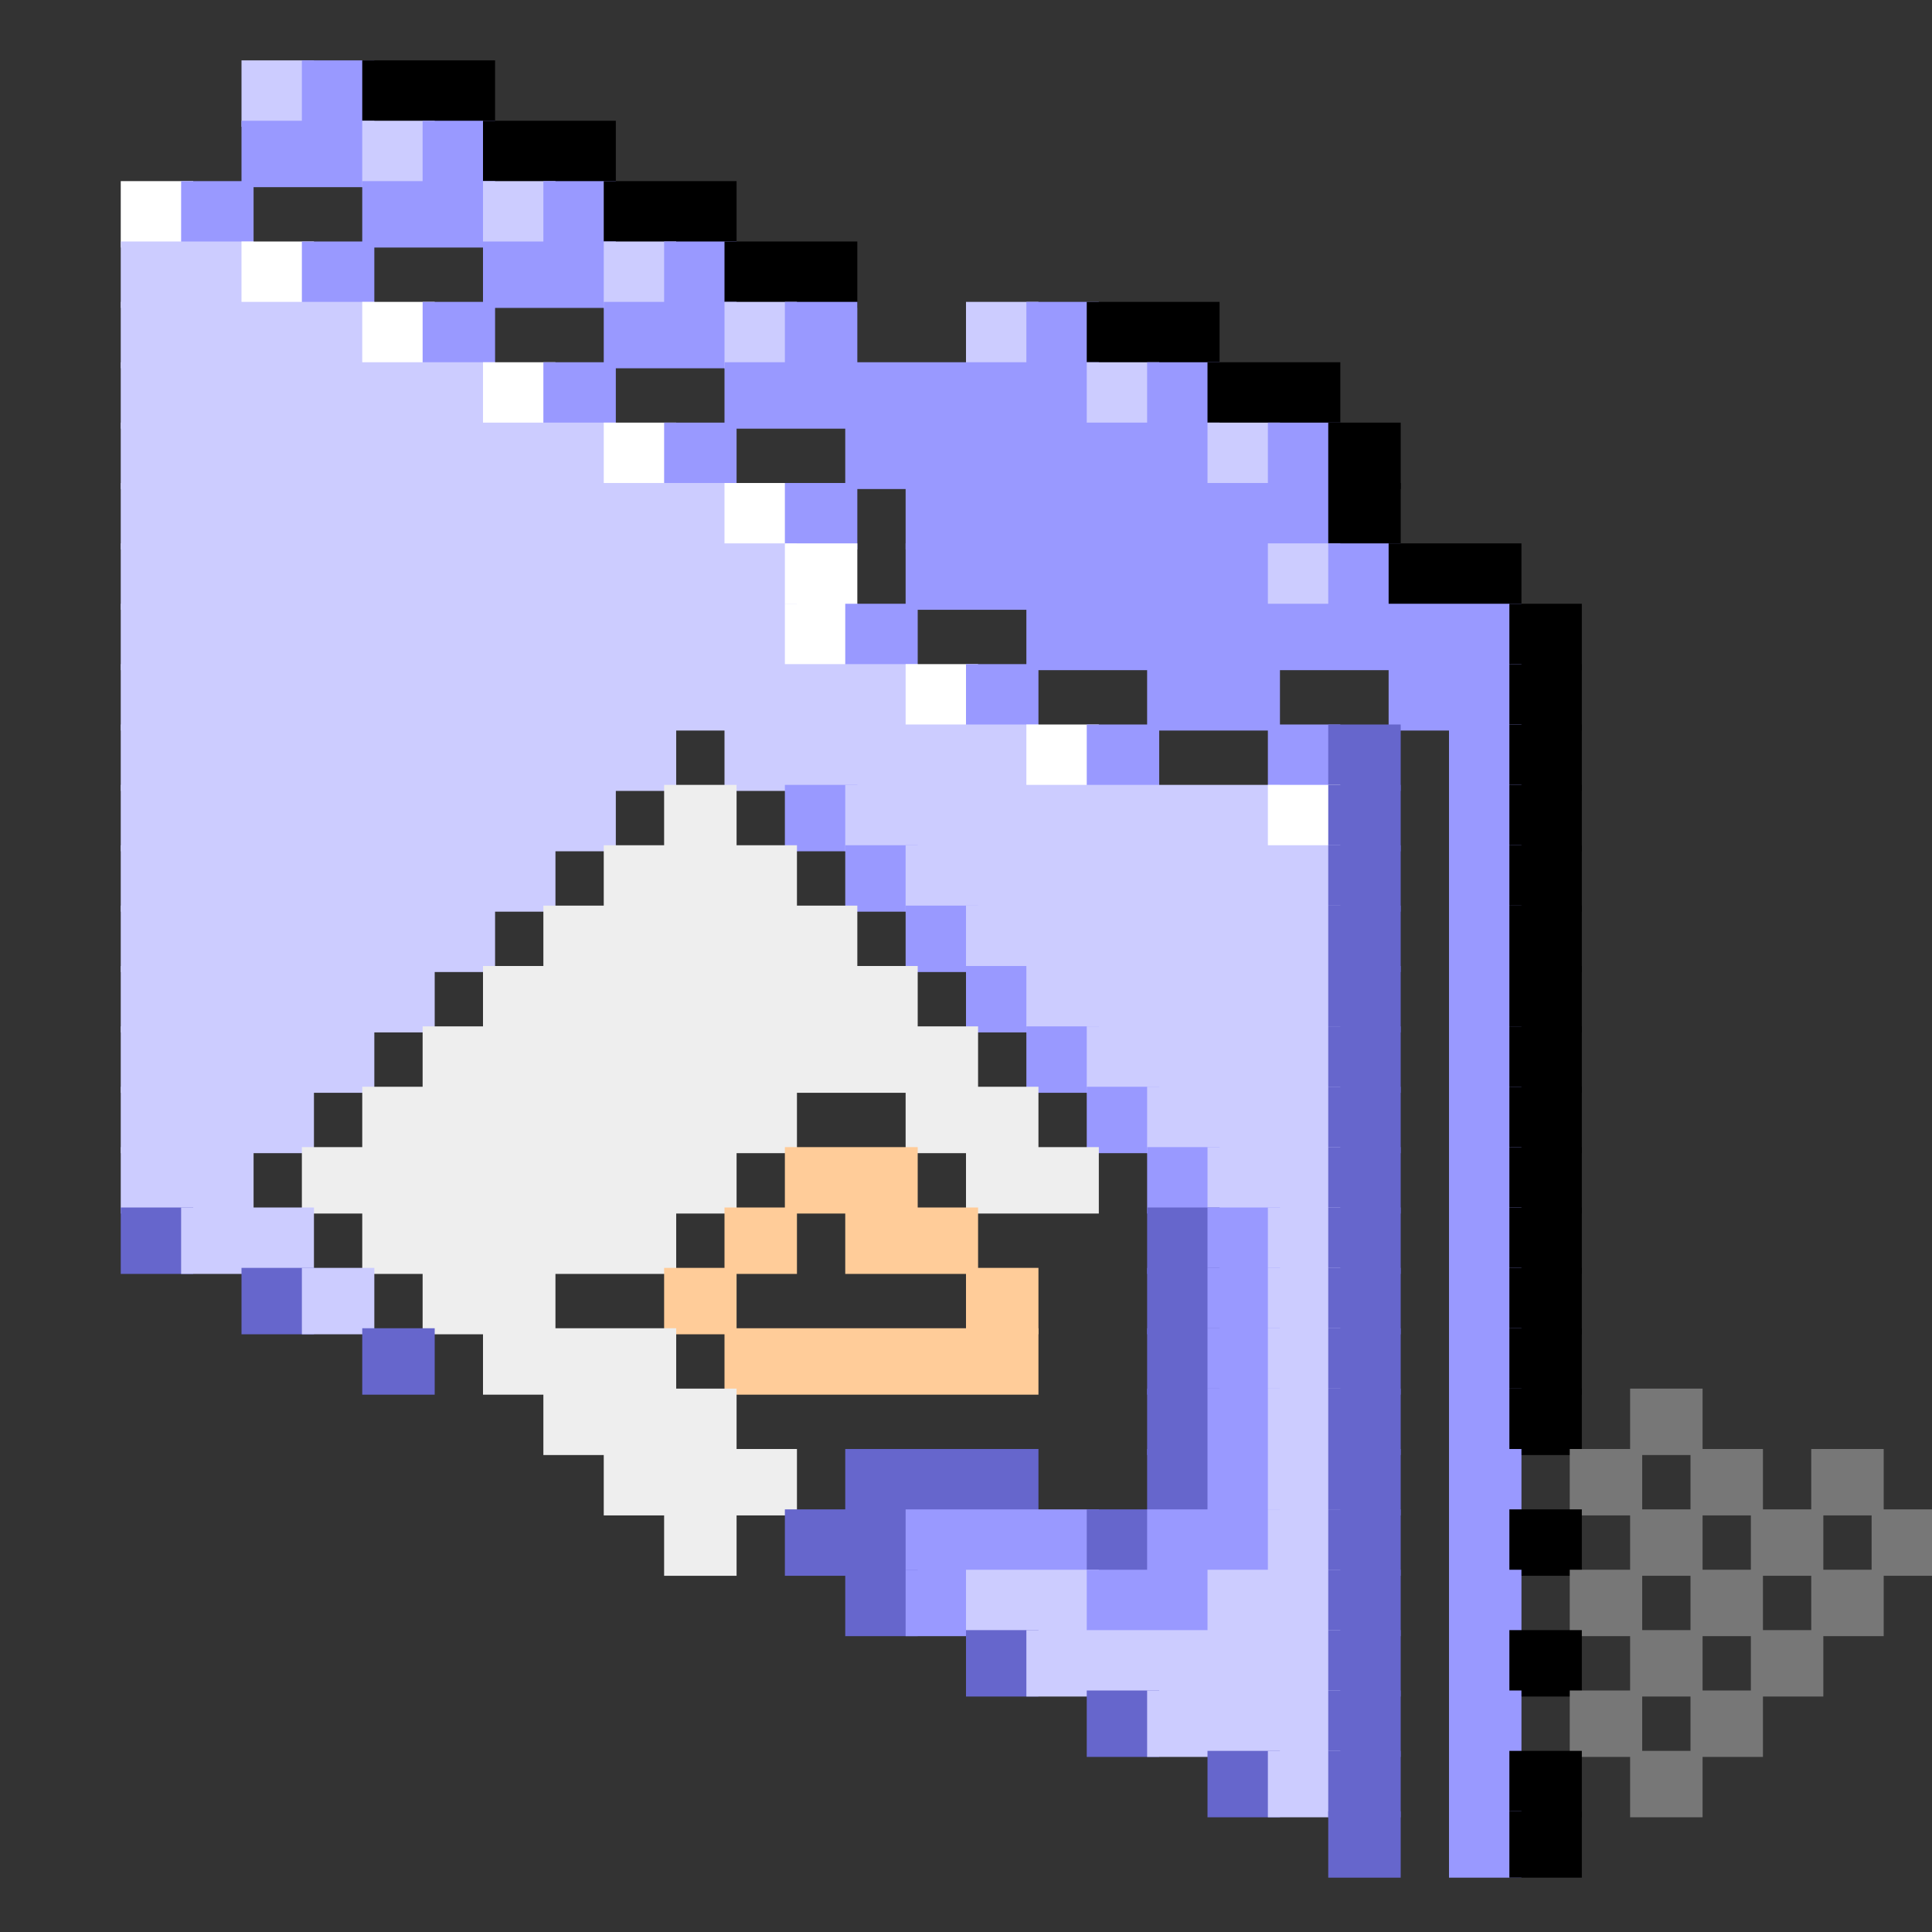 <svg viewBox='0 0 32 32' xmlns='http://www.w3.org/2000/svg'><rect x="0" y="0" width="32" height="32" fill="#333333" stroke="none"/><defs><g id='0'><rect width='1.2' height='1.1' fill='#ccccff'></rect></g><g id='1'><rect width='1.2' height='1.1' fill='#9999ff'></rect></g><g id='2'><rect width='2.2' height='1.1' fill='#000000'></rect></g><g id='3'><rect width='2.2' height='1.1' fill='#9999ff'></rect></g><g id='4'><rect width='1.2' height='1.1' fill='#ffffff'></rect></g><g id='5'><rect width='6.2' height='1.1' fill='#9999ff'></rect></g><g id='6'><rect width='1.2' height='1.1' fill='#000000'></rect></g><g id='7'><rect width='11.2' height='1.1' fill='#ccccff'></rect></g><g id='8'><rect width='8.2' height='1.1' fill='#ccccff'></rect></g><g id='9'><rect width='1.2' height='1.1' fill='#6666cc'></rect></g><g id='10'><rect width='7.2' height='1.1' fill='#ccccff'></rect></g><g id='11'><rect width='6.2' height='1.1' fill='#ccccff'></rect></g><g id='12'><rect width='5.2' height='1.1' fill='#ccccff'></rect></g><g id='13'><rect width='4.2' height='1.1' fill='#ccccff'></rect></g><g id='14'><rect width='7.2' height='1.1' fill='#eeeeee'></rect></g><g id='15'><rect width='3.2' height='1.1' fill='#ccccff'></rect></g><g id='16'><rect width='2.2' height='1.1' fill='#ccccff'></rect></g><g id='17'><rect width='2.2' height='1.1' fill='#eeeeee'></rect></g><g id='18'><rect width='5.2' height='1.1' fill='#eeeeee'></rect></g><g id='19'><rect width='2.2' height='1.1' fill='#ffcc99'></rect></g><g id='20'><rect width='1.2' height='1.1' fill='#ffcc99'></rect></g><g id='21'><rect width='3.2' height='1.1' fill='#eeeeee'></rect></g><g id='22'><rect width='1.2' height='1.1' fill='#777777'></rect></g><g id='23'><rect width='1.2' height='1.1' fill='#eeeeee'></rect></g></defs><rect width='1.2' height='1.1' x='4' y='1' fill='#ccccff'></rect><rect width='1.2' height='1.1' x='5' y='1' fill='#9999ff'></rect><rect width='2.2' height='1.1' x='6' y='1' fill='#000000'></rect><rect width='2.2' height='1.1' x='4' y='2' fill='#9999ff'></rect><use href='#0' x='6' y='2'></use><use href='#1' x='7' y='2'></use><use href='#2' x='8' y='2'></use><rect width='1.2' height='1.1' x='2' y='3' fill='#ffffff'></rect><use href='#1' x='3' y='3'></use><use href='#3' x='6' y='3'></use><use href='#0' x='8' y='3'></use><use href='#1' x='9' y='3'></use><use href='#2' x='10' y='3'></use><rect width='2.2' height='1.1' x='2' y='4' fill='#ccccff'></rect><use href='#4' x='4' y='4'></use><use href='#1' x='5' y='4'></use><use href='#3' x='8' y='4'></use><use href='#0' x='10' y='4'></use><use href='#1' x='11' y='4'></use><use href='#2' x='12' y='4'></use><rect width='4.2' height='1.1' x='2' y='5' fill='#ccccff'></rect><use href='#4' x='6' y='5'></use><use href='#1' x='7' y='5'></use><use href='#3' x='10' y='5'></use><use href='#0' x='12' y='5'></use><use href='#1' x='13' y='5'></use><use href='#0' x='16' y='5'></use><use href='#1' x='17' y='5'></use><use href='#2' x='18' y='5'></use><rect width='6.2' height='1.1' x='2' y='6' fill='#ccccff'></rect><use href='#4' x='8' y='6'></use><use href='#1' x='9' y='6'></use><rect width='6.2' height='1.1' x='12' y='6' fill='#9999ff'></rect><use href='#0' x='18' y='6'></use><use href='#1' x='19' y='6'></use><use href='#2' x='20' y='6'></use><rect width='8.2' height='1.1' x='2' y='7' fill='#ccccff'></rect><use href='#4' x='10' y='7'></use><use href='#1' x='11' y='7'></use><use href='#5' x='14' y='7'></use><use href='#0' x='20' y='7'></use><use href='#1' x='21' y='7'></use><rect width='1.2' height='1.1' x='22' y='7' fill='#000000'></rect><rect width='10.2' height='1.1' x='2' y='8' fill='#ccccff'></rect><use href='#4' x='12' y='8'></use><use href='#1' x='13' y='8'></use><rect width='7.2' height='1.1' x='15' y='8' fill='#9999ff'></rect><use href='#6' x='22' y='8'></use><rect width='11.2' height='1.1' x='2' y='9' fill='#ccccff'></rect><use href='#4' x='13' y='9'></use><use href='#5' x='15' y='9'></use><use href='#0' x='21' y='9'></use><use href='#1' x='22' y='9'></use><use href='#2' x='23' y='9'></use><use href='#7' x='2' y='10'></use><use href='#4' x='13' y='10'></use><use href='#1' x='14' y='10'></use><rect width='8.2' height='1.1' x='17' y='10' fill='#9999ff'></rect><use href='#6' x='25' y='10'></use><rect width='13.2' height='1.1' x='2' y='11' fill='#ccccff'></rect><use href='#4' x='15' y='11'></use><use href='#1' x='16' y='11'></use><use href='#3' x='19' y='11'></use><use href='#3' x='23' y='11'></use><use href='#6' x='25' y='11'></use><rect width='9.2' height='1.1' x='2' y='12' fill='#ccccff'></rect><rect width='5.2' height='1.1' x='12' y='12' fill='#ccccff'></rect><use href='#4' x='17' y='12'></use><use href='#1' x='18' y='12'></use><use href='#1' x='21' y='12'></use><rect width='1.2' height='1.1' x='22' y='12' fill='#6666cc'></rect><use href='#1' x='24' y='12'></use><use href='#6' x='25' y='12'></use><use href='#8' x='2' y='13'></use><rect width='1.2' height='1.1' x='11' y='13' fill='#eeeeee'></rect><use href='#1' x='13' y='13'></use><rect width='7.2' height='1.1' x='14' y='13' fill='#ccccff'></rect><use href='#4' x='21' y='13'></use><use href='#9' x='22' y='13'></use><use href='#1' x='24' y='13'></use><use href='#6' x='25' y='13'></use><use href='#10' x='2' y='14'></use><rect width='3.2' height='1.1' x='10' y='14' fill='#eeeeee'></rect><use href='#1' x='14' y='14'></use><use href='#10' x='15' y='14'></use><use href='#9' x='22' y='14'></use><use href='#1' x='24' y='14'></use><use href='#6' x='25' y='14'></use><use href='#11' x='2' y='15'></use><rect width='5.2' height='1.1' x='9' y='15' fill='#eeeeee'></rect><use href='#1' x='15' y='15'></use><use href='#11' x='16' y='15'></use><use href='#9' x='22' y='15'></use><use href='#1' x='24' y='15'></use><use href='#6' x='25' y='15'></use><use href='#12' x='2' y='16'></use><rect width='7.2' height='1.1' x='8' y='16' fill='#eeeeee'></rect><use href='#1' x='16' y='16'></use><use href='#12' x='17' y='16'></use><use href='#9' x='22' y='16'></use><use href='#1' x='24' y='16'></use><use href='#6' x='25' y='16'></use><use href='#13' x='2' y='17'></use><rect width='9.2' height='1.1' x='7' y='17' fill='#eeeeee'></rect><use href='#1' x='17' y='17'></use><use href='#13' x='18' y='17'></use><use href='#9' x='22' y='17'></use><use href='#1' x='24' y='17'></use><use href='#6' x='25' y='17'></use><rect width='3.2' height='1.1' x='2' y='18' fill='#ccccff'></rect><use href='#14' x='6' y='18'></use><rect width='2.2' height='1.1' x='15' y='18' fill='#eeeeee'></rect><use href='#1' x='18' y='18'></use><use href='#15' x='19' y='18'></use><use href='#9' x='22' y='18'></use><use href='#1' x='24' y='18'></use><use href='#6' x='25' y='18'></use><use href='#16' x='2' y='19'></use><use href='#14' x='5' y='19'></use><rect width='2.2' height='1.1' x='13' y='19' fill='#ffcc99'></rect><use href='#17' x='16' y='19'></use><use href='#1' x='19' y='19'></use><use href='#16' x='20' y='19'></use><use href='#9' x='22' y='19'></use><use href='#1' x='24' y='19'></use><use href='#6' x='25' y='19'></use><use href='#9' x='2' y='20'></use><use href='#16' x='3' y='20'></use><use href='#18' x='6' y='20'></use><rect width='1.2' height='1.1' x='12' y='20' fill='#ffcc99'></rect><use href='#19' x='14' y='20'></use><use href='#9' x='19' y='20'></use><use href='#1' x='20' y='20'></use><use href='#0' x='21' y='20'></use><use href='#9' x='22' y='20'></use><use href='#1' x='24' y='20'></use><use href='#6' x='25' y='20'></use><use href='#9' x='4' y='21'></use><use href='#0' x='5' y='21'></use><use href='#17' x='7' y='21'></use><use href='#20' x='11' y='21'></use><use href='#20' x='16' y='21'></use><use href='#9' x='19' y='21'></use><use href='#1' x='20' y='21'></use><use href='#0' x='21' y='21'></use><use href='#9' x='22' y='21'></use><use href='#1' x='24' y='21'></use><use href='#6' x='25' y='21'></use><use href='#9' x='6' y='22'></use><use href='#21' x='8' y='22'></use><rect width='5.2' height='1.1' x='12' y='22' fill='#ffcc99'></rect><use href='#9' x='19' y='22'></use><use href='#1' x='20' y='22'></use><use href='#0' x='21' y='22'></use><use href='#9' x='22' y='22'></use><use href='#1' x='24' y='22'></use><use href='#6' x='25' y='22'></use><use href='#21' x='9' y='23'></use><use href='#9' x='19' y='23'></use><use href='#1' x='20' y='23'></use><use href='#0' x='21' y='23'></use><use href='#9' x='22' y='23'></use><use href='#1' x='24' y='23'></use><use href='#6' x='25' y='23'></use><rect width='1.2' height='1.1' x='27' y='23' fill='#777777'></rect><use href='#21' x='10' y='24'></use><rect width='3.2' height='1.1' x='14' y='24' fill='#6666cc'></rect><use href='#9' x='19' y='24'></use><use href='#1' x='20' y='24'></use><use href='#0' x='21' y='24'></use><use href='#9' x='22' y='24'></use><use href='#1' x='24' y='24'></use><use href='#22' x='26' y='24'></use><use href='#22' x='28' y='24'></use><use href='#22' x='30' y='24'></use><use href='#23' x='11' y='25'></use><rect width='2.2' height='1.1' x='13' y='25' fill='#6666cc'></rect><rect width='3.2' height='1.1' x='15' y='25' fill='#9999ff'></rect><use href='#9' x='18' y='25'></use><use href='#3' x='19' y='25'></use><use href='#0' x='21' y='25'></use><use href='#9' x='22' y='25'></use><use href='#1' x='24' y='25'></use><use href='#6' x='25' y='25'></use><use href='#22' x='27' y='25'></use><use href='#22' x='29' y='25'></use><use href='#22' x='31' y='25'></use><use href='#9' x='14' y='26'></use><use href='#1' x='15' y='26'></use><use href='#16' x='16' y='26'></use><use href='#3' x='18' y='26'></use><use href='#16' x='20' y='26'></use><use href='#9' x='22' y='26'></use><use href='#1' x='24' y='26'></use><use href='#22' x='26' y='26'></use><use href='#22' x='28' y='26'></use><use href='#22' x='30' y='26'></use><use href='#9' x='16' y='27'></use><use href='#12' x='17' y='27'></use><use href='#9' x='22' y='27'></use><use href='#1' x='24' y='27'></use><use href='#6' x='25' y='27'></use><use href='#22' x='27' y='27'></use><use href='#22' x='29' y='27'></use><use href='#9' x='18' y='28'></use><use href='#15' x='19' y='28'></use><use href='#9' x='22' y='28'></use><use href='#1' x='24' y='28'></use><use href='#22' x='26' y='28'></use><use href='#22' x='28' y='28'></use><use href='#9' x='20' y='29'></use><use href='#0' x='21' y='29'></use><use href='#9' x='22' y='29'></use><use href='#1' x='24' y='29'></use><use href='#6' x='25' y='29'></use><use href='#22' x='27' y='29'></use><use href='#9' x='22' y='30'></use><use href='#1' x='24' y='30'></use><use href='#6' x='25' y='30'></use></svg>